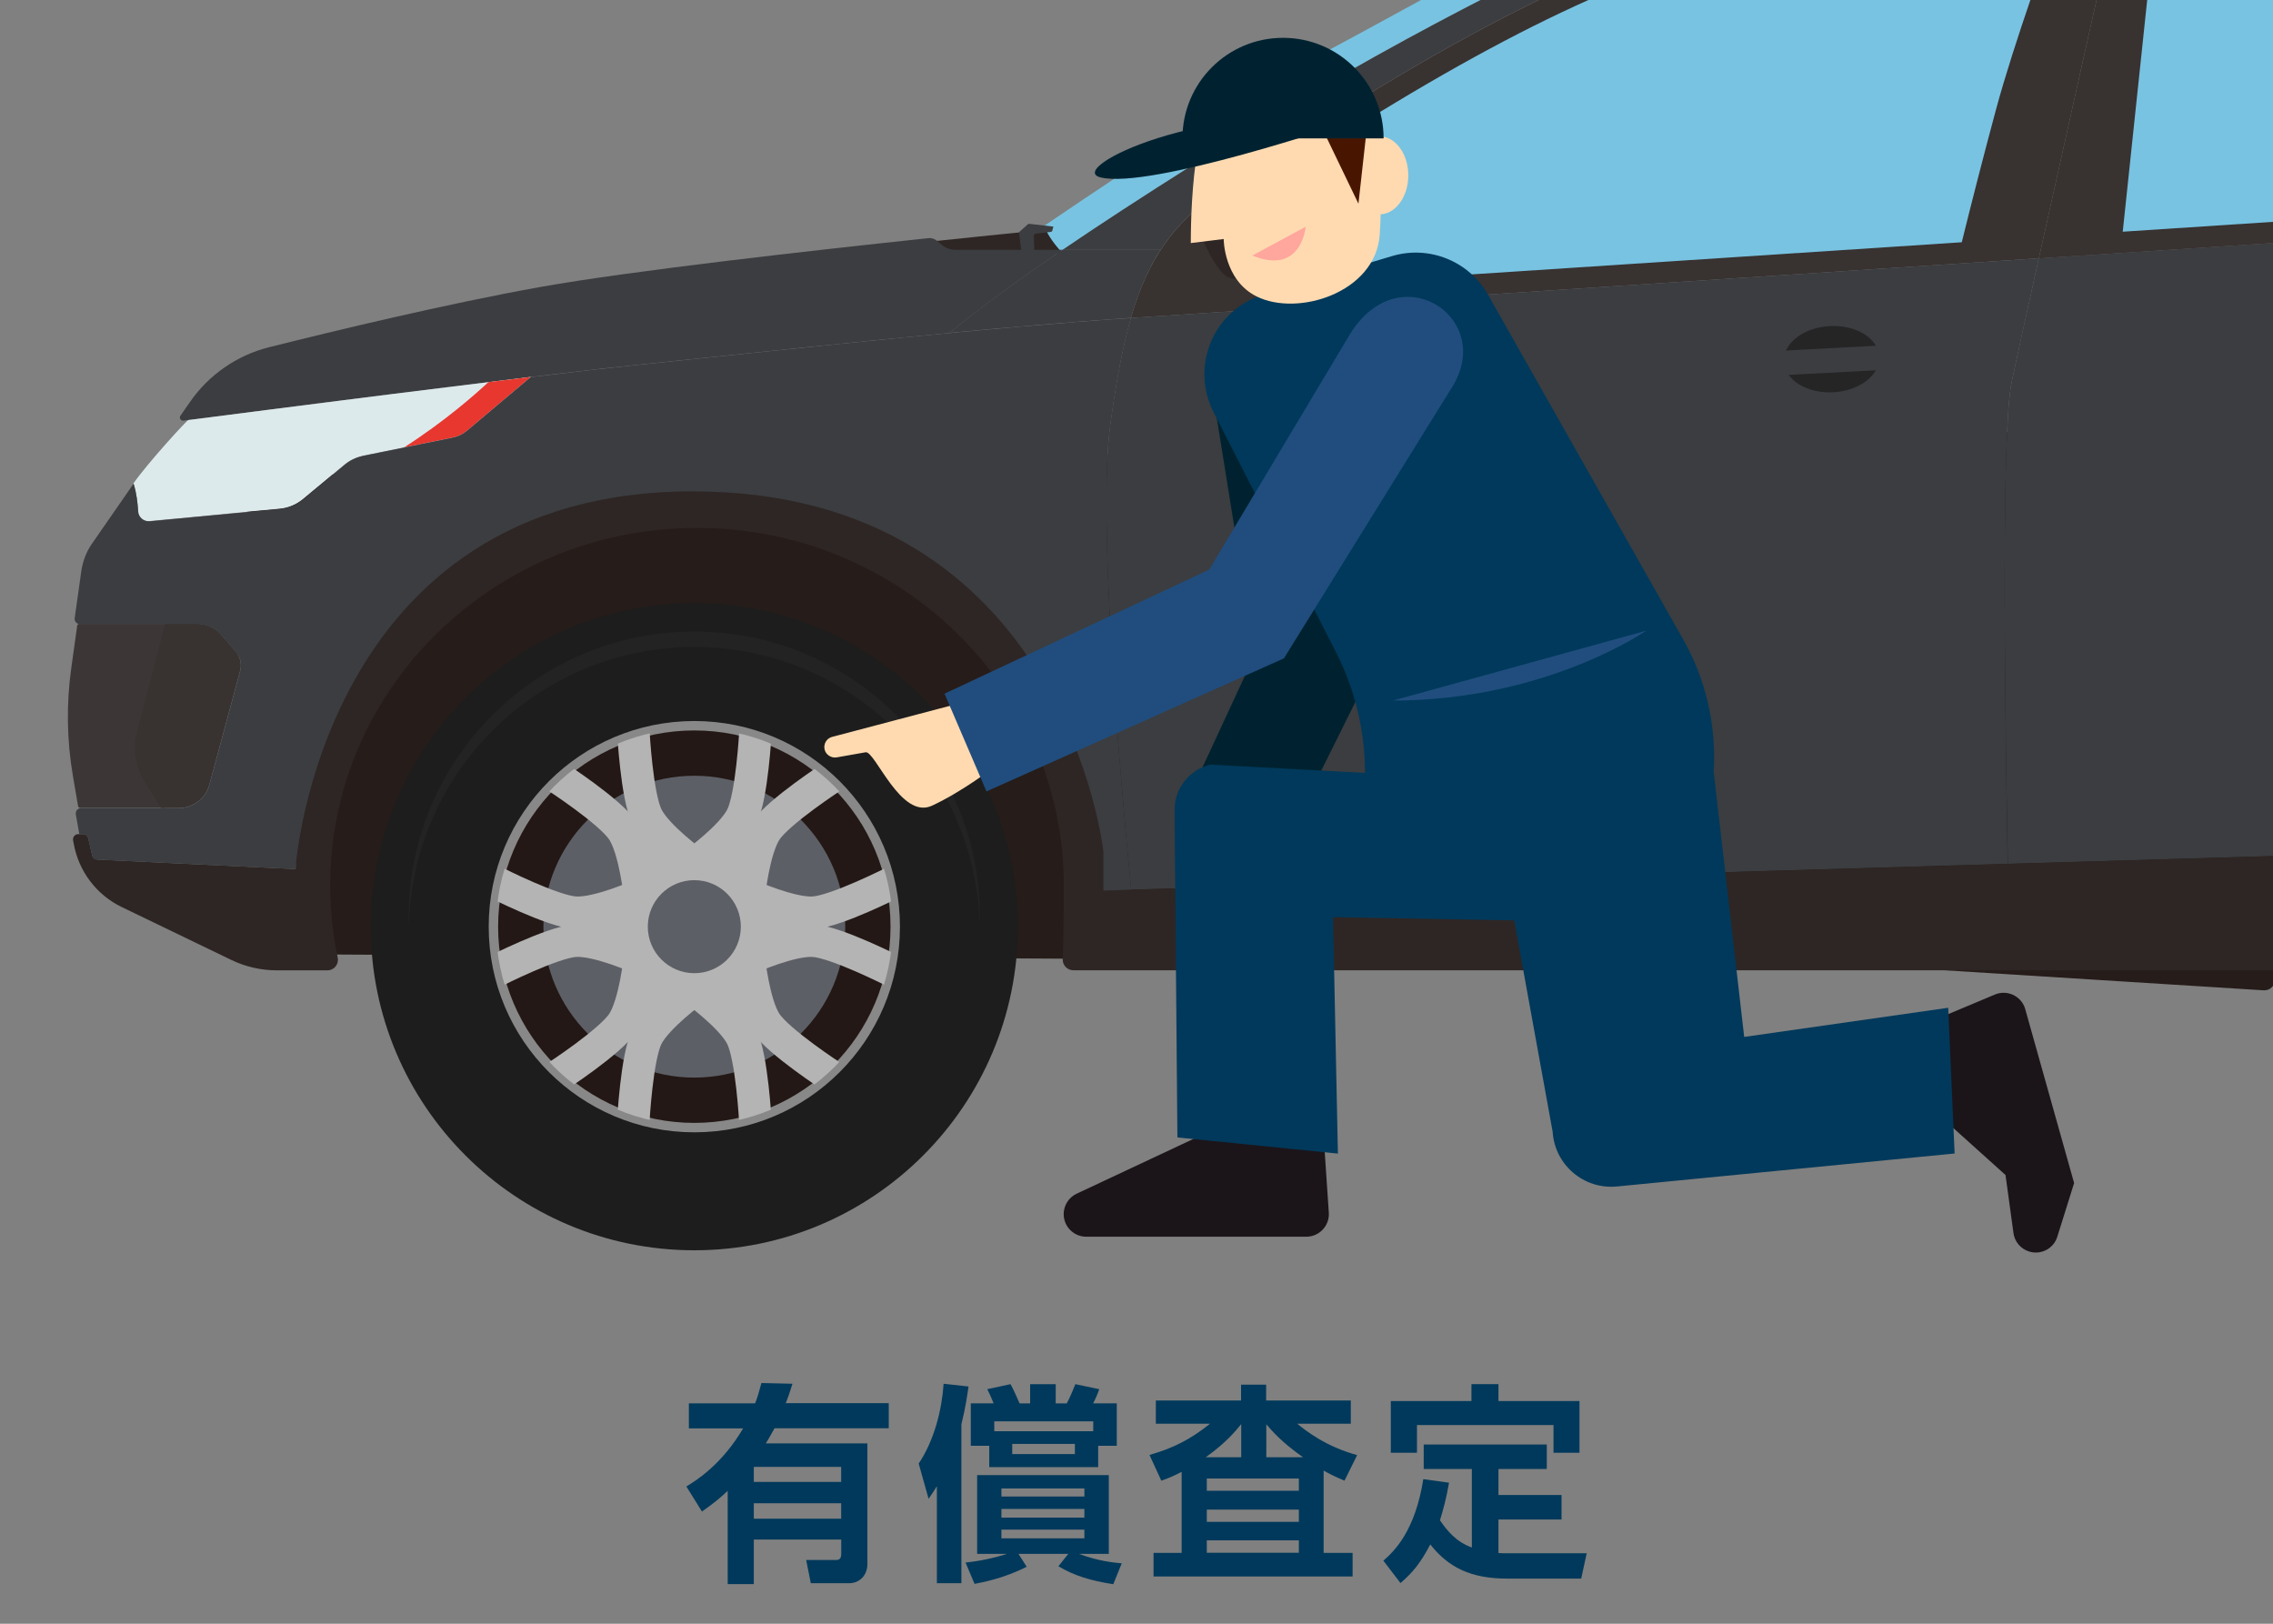 <?xml version="1.0" encoding="utf-8"?>
<!-- Generator: Adobe Illustrator 24.0.1, SVG Export Plug-In . SVG Version: 6.00 Build 0)  -->
<svg version="1.1" id="レイヤー_1" xmlns="http://www.w3.org/2000/svg" xmlns:xlink="http://www.w3.org/1999/xlink" x="0px"
	 y="0px" viewBox="0 0 280 200" style="enable-background:new 0 0 280 200;" xml:space="preserve">
<rect x="0" y="0" width="280" height="200" fill="#808080" stroke="none"/>
<style type="text/css">
	.st0{clip-path:url(#SVGID_2_);}
	.st1{fill:#717071;}
	.st2{fill:#261C19;}
	.st3{fill:#3C3736;}
	.st4{fill:#78C3E1;}
	.st5{fill:#2E2624;}
	.st6{fill:#3B3D40;}
	.st7{fill:#383231;}
	.st8{fill:#E7372F;}
	.st9{fill:#DDEAEC;}
	.st10{fill:#666666;}
	.st11{fill:none;}
	.st12{fill:#1D1D1D;}
	.st13{fill:#888888;}
	.st14{fill:#231815;}
	.st15{fill:#5D5F66;}
	.st16{fill:#B4B4B4;}
	.st17{clip-path:url(#SVGID_4_);}
	.st18{fill:none;stroke:#B4B4B4;stroke-width:4;stroke-miterlimit:10;}
	.st19{opacity:0.03;fill:#FFFFFF;enable-background:new    ;}
	.st20{clip-path:url(#SVGID_6_);}
	.st21{opacity:0.4;}
	.st22{fill:#040000;}
	.st23{fill:#1B151A;}
	.st24{fill:#FFDAB0;}
	.st25{fill:#002230;}
	.st26{fill:#00395B;}
	.st27{fill:#204D7E;}
	.st28{fill:#481600;}
	.st29{fill:#FFA69D;}
</style>
<g>
	<g>
		<defs>
			<rect id="SVGID_1_" width="280" height="160"/>
		</defs>
		<clipPath id="SVGID_2_">
			<use xlink:href="#SVGID_1_"  style="overflow:visible;"/>
		</clipPath>
		<g class="st0">
			<g>
				<g>
					<g>
						<g>
							<g>
								<path class="st1" d="M442.7,106.57h-18.32v-7.91h21.7c1.03,0,1.65,1.13,1.1,2.01l-3.39,5.31
									C443.56,106.34,443.14,106.57,442.7,106.57z"/>
								<polygon class="st2" points="37.96,117.55 132.39,118.09 390.58,118.09 429.71,102.29 414.06,49.02 29.87,58.73 								"/>
								<path class="st2" d="M278.86,121.98l-42.88-2.69v-9.49h44.24v10.88C280.24,121.42,279.62,122.02,278.86,121.98z"/>
								<path class="st2" d="M314,122.67h-21.13c-3.4,0-6.16-2.76-6.16-6.16v-4.09h33.45v4.09
									C320.17,119.91,317.41,122.67,314,122.67z"/>
								<path class="st3" d="M17.33,90.13l3.48-13.29H9.77c-0.13,0-0.24,0.09-0.26,0.22c-0.24,1.75-0.5,3.56-0.73,5.23
									c-0.62,4.41-0.55,8.89,0.2,13.28l0.64,3.73c0.02,0.12,0.13,0.21,0.26,0.21h10.4l-2.04-3.28
									C17.11,94.42,16.79,92.2,17.33,90.13z"/>
								<path class="st4" d="M197.49-8.01c-1.27-0.01-3.48-0.12-5.86-0.31c-8.31,3.52-16.3,8.28-28.67,14.88
									c-15.83,8.44-30.43,18.65-34.42,21.32c0,0-0.66,1.44,1.35,3.6c4.72-3.22,11.03-7.36,16.87-11.06
									C173.6,3.48,192.09-4.73,197.61-7.52C197.86-7.64,197.77-8.01,197.49-8.01z"/>
								<path class="st5" d="M126.23,28.56c-1.98,0.2-6.06,0.61-11.28,1.16l1.06,0.89c0.46,0.39,1.06,0.6,1.67,0.6h13.23
									c-1.45-1.56-2.02-2.7-2.21-3.21c-0.06-0.15-0.24-0.2-0.38-0.12C127.68,28.26,126.97,28.48,126.23,28.56z"/>
								<path class="st4" d="M430.42,8.01c-3.64-3.48-11.7-10.69-13.62-12.4c-0.24-0.21-0.29-0.57-0.11-0.84l-3.06,5.15
									c4.29,4.56,8.24,9.14,9.96,11.32c3.24,4.14,7.02,9.18,7.02,9.18h10.65C440.26,19.18,434.22,11.63,430.42,8.01z"/>
								<path class="st6" d="M129.76,27.91l-2.96-0.34c-0.07-0.01-0.15,0.02-0.2,0.07l-0.98,0.88c-0.07,0.06-0.09,0.14-0.08,0.22
									l0.29,2.3c0.02,0.15,0.16,0.25,0.31,0.22l1.06-0.19c0.13-0.02,0.22-0.14,0.21-0.27l-0.06-1.75c0-0.14,0.09-0.25,0.23-0.27
									l1.84-0.21c0.11-0.01,0.2-0.09,0.22-0.2L129.76,27.91z"/>
								<path class="st6" d="M116.02,30.16l-0.64-0.53c-0.27-0.22-0.61-0.33-0.97-0.3c-14.35,1.52-36.75,4.03-47.85,6.02
									c-11.52,2.06-25.49,5.43-33.38,7.41c-3.98,0.99-7.46,3.4-9.79,6.77c-0.37,0.53-0.76,1.1-1.16,1.67
									c-0.2,0.28,0.04,0.66,0.37,0.61c22.81-2.94,45.8-5.83,55.88-6.87c14.03-1.45,26.66-2.81,38.46-3.92
									c3.88-3.17,8.53-6.56,13.95-10.25h-13.23C117.08,30.76,116.48,30.55,116.02,30.16z"/>
								<path class="st7" d="M260.51-13.09c-11.04,0-22.55-0.72-46.28,4.08c-23.74,4.8-55.63,26.86-64.03,32.61
									c-5.62,3.86-8.77,8.26-10.89,15.56l111.84-7.34c3.62-16.29,8.82-39.45,10.05-44.92L260.51-13.09z"/>
								<path class="st6" d="M247.8,47.09c0.53-2.5,1.79-8.25,3.35-15.27l-111.84,7.34c-1.04,3.6-1.83,7.91-2.55,13.21
									c-1.51,11.21,0.96,40.53,2.58,57.21l107.98-3.18C246.93,84.77,246.56,53,247.8,47.09z"/>
								<path class="st7" d="M333.47-13.09h-7.57l1.23,1.84c1.64,0.06,4.75,0.17,8.58,0.31l-1.18-1.62
									C334.28-12.9,333.89-13.09,333.47-13.09z"/>
								<path class="st6" d="M341.66,10.55c1.4,2.11,1.46,4.83,0.15,7l-2.46,4.05c-1.77,2.9-4.83,4.77-8.23,4.98l-79.97,5.24
									c-1.56,7.02-2.83,12.76-3.35,15.27c-1.25,5.9-0.87,37.67-0.46,59.31l67.97-2c0,0,3.46-32.55,31.61-42.98l10.43-32.83
									c1.39-4.35,0.6-9.11-2.09-12.8L335.7-10.95c-3.83-0.14-6.94-0.25-8.58-0.31L341.66,10.55z"/>
								<path class="st6" d="M139.31,39.15c0.97-3.33,2.14-6.05,3.66-8.4H130.9c-5.42,3.69-10.08,7.08-13.95,10.25
									C124.72,40.28,132.13,39.64,139.31,39.15z"/>
								<path class="st6" d="M403.8-9.76c-3.11-2.84-5.72-5.09-7.18-6.34c-7.3-0.63-14.66-1.19-20.34-1.43
									c-17.09-0.72-87.41-2.88-133.28,0c-26.96,1.69-39.5,4.19-51.37,9.22c2.39,0.19,4.58,0.3,5.86,0.31
									c0.27,0,0.36,0.37,0.11,0.49c-5.51,2.78-24,10.99-50.84,27.94c-5.86,3.7-11.15,7.13-15.86,10.34h12.07
									c1.82-2.8,4.16-5.07,7.21-7.17c8.4-5.75,40.29-27.82,64.03-32.61c23.74-4.8,35.25-4.08,46.28-4.08h71.59h1.38
									c14.39,0.24,42.09,1.68,53.96,2.22C391.5-10.7,397.58-10.26,403.8-9.76z"/>
								<path class="st5" d="M365.89,58.25c-7.33,0-13.59,1.19-18.97,3.18c-28.15,10.44-31.61,42.98-31.61,42.98l-67.97,2
									l-107.98,3.18l-3.42,0.1v-4.8c0,0-4.8-44.37-50.6-44.37s-48.93,46.52-48.93,46.52l-24.45-1.17c-0.29-0.02-0.54-0.22-0.6-0.5
									l-0.49-2.13c-0.07-0.3-0.33-0.5-0.63-0.5h-0.6c-0.4,0-0.71,0.36-0.64,0.76l0.07,0.36c0.6,3.43,2.8,6.36,5.94,7.87l13.47,6.5
									c1.77,0.86,3.7,1.29,5.66,1.29h6.19c0.83,0,1.44-0.76,1.27-1.57c-0.6-2.87-0.92-5.84-0.92-8.89
									c0-24.31,20.23-44.03,45.18-44.03s45.18,19.71,45.18,44.03c0,3.76-0.05,6.74-0.13,9.1c-0.03,0.73,0.57,1.35,1.3,1.35h8.19
									h107.25h71.65l0,0c0.93-0.07,1.64-0.85,1.6-1.78c-0.1-2.81-0.12-6.22-0.12-10.51c0-16.85,9.72-31.48,23.98-38.88
									c6.32-3.28,13.55-5.14,21.21-5.14c24.95,0,45.18,19.71,45.18,44.03c0,1.36-0.01,2.6-0.02,3.77
									c-0.01,0.91,0.9,1.55,1.76,1.24l3.9-1.44v-7.34C416.76,103.45,411.58,58.25,365.89,58.25z"/>
								<path class="st5" d="M416.76,103.45v7.34l12.62-4.66c1.17-1.53,4.03-5.58,6.99-12.06c0.62-1.37,1.22-2.67,1.78-3.9
									l-23.43,4.46C416.34,99.83,416.76,103.45,416.76,103.45z"/>
								<path class="st6" d="M450.93,78.7v-3.04c-3.92,0.11-4.96,0.99-6.39,2.32c-0.39,0.36-0.83,0.98-1.33,1.79
									c1.22,0,2.27,0,2.76,0C447.6,79.77,450.93,78.7,450.93,78.7z"/>
								<path class="st5" d="M450.93,78.7L450.93,78.7c0,0-3.33,1.08-4.95,1.08c-0.49,0-1.54,0-2.76,0
									c-1.65,2.72-3.89,7.81-6.86,14.3c-2.97,6.48-5.82,10.52-6.99,12.06l10.49-3.87c1.62-0.6,3.11-1.48,4.41-2.6l3.99-3.45
									c0.45-0.39,0.75-0.92,0.86-1.51l2.71-14.94C451.92,79.2,451.49,78.7,450.93,78.7z"/>
								<path class="st7" d="M348.45-12.65c-5.62-0.21-10.85-0.38-14.98-0.46c0.42,0,0.81,0.2,1.05,0.53l1.18,1.62
									c4.42,0.16,9.78,0.36,14.98,0.56L348.45-12.65z"/>
								<path class="st7" d="M398.52-7.57c-0.46-0.47-1.08-0.75-1.74-0.78c-4.22-0.2-20.57-0.98-29.92-1.39
									c-3.75-0.17-9.83-0.41-16.18-0.64l28.27,28.5c1.47,1.48,3.47,2.31,5.55,2.31h38.6c-2.03-2.52-5.05-6.3-7.56-9.53
									C411.94,6.23,401.38-4.65,398.52-7.57z"/>
								<path class="st4" d="M384.51,17.81c-1.38,0-2.72-0.56-3.7-1.54L357.2-7.53c4.15,0.16,7.34,0.3,9.56,0.39
									c9.54,0.43,26.59,1.24,29.91,1.39c6.3,6.46,14.05,14.65,16.83,18.23c1.33,1.71,2.8,3.57,4.19,5.33H384.51z"/>
								<path class="st7" d="M423.59,11.25c-2.61-3.35-10.43-12.23-16.73-18.17c-1.06-0.99-2.08-1.94-3.06-2.84
									c-6.23-0.49-12.3-0.94-16.37-1.12c-8.47-0.38-24.98-1.23-38.98-1.77l2.24,2.26c6.35,0.24,12.43,0.48,16.18,0.64
									c9.34,0.42,25.7,1.19,29.92,1.39c0.66,0.03,1.27,0.31,1.74,0.78c2.85,2.92,13.42,13.81,17.03,18.45
									c2.51,3.23,5.53,7.01,7.56,9.53h7.48C430.6,20.42,426.82,15.38,423.59,11.25z"/>
								<path class="st7" d="M341.66,10.55L325.9-13.09h-64.7c-1.23,5.48-6.43,28.63-10.05,44.92l79.97-5.24
									c3.39-0.22,6.46-2.08,8.23-4.98l2.46-4.05C343.13,15.38,343.07,12.66,341.66,10.55z"/>
								<path class="st4" d="M339.5,12l-14.99-22.49h-58.9l-4.12,39.03l69.46-4.56c2.54-0.17,4.84-1.56,6.17-3.74l2.46-4.05
									C340.37,14.9,340.33,13.25,339.5,12z"/>
								<path class="st6" d="M335.1,3.81"/>
								<path class="st8" d="M418.77,31.75c-0.21,0-0.33,0.23-0.22,0.4c1.17,1.75,5.92,8.56,9.45,10.21
									c1.02,0.47,3.24,1.3,6.14,2.26l-10.59-12.84L418.77,31.75z"/>
								<path class="st9" d="M437.81,31.88l-14.27-0.09l10.59,12.84c1.51,0.5,3.21,1.04,5.01,1.6c-0.82-1.84-1.32-3.88-1.32-6.2
									C437.81,35.45,437.81,33.06,437.81,31.88z"/>
								<path class="st8" d="M445.51,48.1c0.65,0.18,1.3,0.36,1.95,0.54c0,0,0.23-0.6,0.23-1.95c0-1.35,0-13.67,0-13.67
									c0-0.6-0.48-1.08-1.08-1.08l-3.39-0.02c0,1.19,0,3.59,0,8.12C443.21,43.16,444.14,45.79,445.51,48.1z"/>
								<path class="st9" d="M443.21,40.02c0-4.53,0-6.93,0-8.12l-2.7-0.02c0,1.19,0,3.58,0,8.13c0,2.73,0.7,5.08,1.79,7.15
									c1.05,0.31,2.13,0.61,3.22,0.92C444.14,45.79,443.21,43.16,443.21,40.02z"/>
								<path class="st10" d="M440.52,31.89l-2.7-0.02c0,1.18,0,3.58,0,8.15c0,2.32,0.5,4.36,1.32,6.2
									c1.02,0.32,2.07,0.63,3.16,0.95c-1.09-2.08-1.79-4.42-1.79-7.15C440.52,35.47,440.52,33.07,440.52,31.89z"/>
								<path class="st6" d="M424.32,55.58L428,42.36c-3.52-1.65-8.27-8.46-9.45-10.21c-0.12-0.18,0.01-0.41,0.22-0.4l27.84,0.18
									c0,0-0.18-2.7-0.54-4.14c-0.31-1.23-2.71-5.62-3.41-6.86c-0.11-0.2-0.33-0.33-0.57-0.33h-0.7c0,0-0.06-0.07-0.14-0.18H430.6
									h-46.09c-2.08,0-4.08-0.83-5.55-2.31l-28.27-28.5c-5.2-0.2-10.57-0.4-14.98-0.56l19.55,26.75c2.7,3.69,3.48,8.44,2.09,12.8
									l-10.43,32.83c5.37-1.99,11.65-3.18,18.97-3.18c13.55,0,23.52,3.98,30.87,9.57l23.35-7.8
									C422.17,59.33,423.75,57.67,424.32,55.58z"/>
								<path class="st6" d="M447.45,48.63c-8.67-2.34-17.13-5.18-19.47-6.27l-3.67,13.22c-0.58,2.09-2.16,3.75-4.21,4.43
									l-23.35,7.8c10.41,7.93,15.52,19.11,17.94,26.82l23.43-4.46c2.92-6.4,5-10.88,6.41-12.2c1.42-1.34,2.46-2.21,6.39-2.32
									v-1.09V55.85c0-0.95-0.26-1.87-0.74-2.68L447.45,48.63z"/>
								<path class="st11" d="M37.31,61.48c-0.81,0.67-1.79,1.08-2.84,1.18l-8.66,0.82c0.11,0.19,0.24,0.35,0.39,0.49
									c1.45,1.25,12.21,0.42,18.35-7.79c-0.78,0.19-1.51,0.54-2.13,1.05L37.31,61.48z"/>
								<path class="st9" d="M60.16,47.07c-3.67,0.45-7.65,0.94-11.81,1.46c-2.06,0.26-4.17,0.52-6.32,0.8
									c-3.01,0.38-6.08,0.77-9.19,1.17c-3.19,0.41-6.41,0.82-9.64,1.24c-0.18,0.02-5.02,5.3-6.76,7.8c0.38,1.2,0.51,2.47,0.56,3.4
									c0.04,0.74,0.68,1.31,1.42,1.24l7.39-0.7l5-0.48l3.66-0.34c1.04-0.1,2.03-0.51,2.84-1.18l5.13-4.26
									c0.61-0.51,1.35-0.86,2.13-1.05c0.06-0.01,0.11-0.04,0.17-0.05l5.04-1.02l6.02-1.22c0.64-0.13,1.24-0.42,1.74-0.85
									l7.85-6.61C63.72,46.63,61.97,46.84,60.16,47.07z"/>
								<path class="st8" d="M60.16,47.07c-1.63,1.52-5.44,4.88-10.39,8.04l6.02-1.22c0.64-0.13,1.24-0.42,1.74-0.85l7.85-6.61
									C63.72,46.63,61.97,46.84,60.16,47.07z"/>
								<path class="st7" d="M29.64,81.61c-0.07-0.5-0.27-0.99-0.61-1.38l-1.77-2.05c-0.74-0.86-1.82-1.35-2.96-1.35h-3.95
									l-1.25,4.78l-1.98,7.58l-0.25,0.95c-0.54,2.07-0.21,4.28,0.92,6.1l2.04,3.28h2.19c1.77,0,3.31-1.18,3.77-2.89l2.01-7.44
									l1.78-6.58C29.67,82.27,29.68,81.94,29.64,81.61z"/>
								<path class="st6" d="M139.35,109.59c-1.63-16.69-4.09-46-2.58-57.21c0.72-5.31,1.51-9.61,2.55-13.21
									c-18.13,1.22-37.58,3.38-60.82,5.78c-3.21,0.33-7.73,0.85-13.12,1.5l-7.85,6.61c-0.5,0.42-1.1,0.72-1.74,0.85l-11.04,2.24
									c-0.85,0.17-1.63,0.55-2.29,1.1l-5.13,4.26c-0.81,0.67-1.79,1.08-2.84,1.18l-16.05,1.52c-0.74,0.07-1.39-0.48-1.42-1.23
									c-0.05-0.93-0.18-2.2-0.56-3.41c-2.1,3.02-4,5.76-5.12,7.38c-0.7,1-1.14,2.16-1.32,3.37c-0.2,1.42-0.49,3.52-0.82,5.81
									c-0.06,0.39,0.25,0.74,0.64,0.74h14.47c1.13,0,2.21,0.49,2.96,1.35l1.77,2.05c0.56,0.65,0.77,1.53,0.55,2.37L25.8,96.65
									c-0.46,1.7-2.01,2.89-3.77,2.89H9.98c-0.4,0-0.71,0.36-0.64,0.76l0.43,2.45h0.46c0.31,0,0.57,0.21,0.63,0.5l0.49,2.13
									c0.07,0.29,0.32,0.49,0.6,0.5l24.45,1.17c0,0,3.11-46.52,48.92-46.52s50.6,44.37,50.6,44.37v4.8L139.35,109.59z"/>
								<path class="st5" d="M412.66-1.11c0.33,0.34,0.65,0.69,0.98,1.03l3.06-5.15l2.16-3.39c0.04-0.06,0.1-0.1,0.17-0.11
									l-3.17,0.56L412.66-1.11z"/>
								<path class="st7" d="M424.88-13.31c-3.32-0.36-15.7-1.69-28.26-2.79c1.92,1.64,5.81,5,10.24,9.18
									c1.86,1.75,3.85,3.77,5.8,5.81l3.2-7.07l3.17-0.56l4.95-0.99c0.21-0.05,0.39-0.19,0.47-0.39l0.97-2.3
									C425.58-12.82,425.32-13.26,424.88-13.31z"/>
								<g>
									<g>
										<circle class="st12" cx="85.53" cy="114.14" r="39.86"/>
										<circle class="st13" cx="85.53" cy="114.14" r="25.33"/>
										<circle class="st14" cx="85.53" cy="114.14" r="24.17"/>
										<circle class="st15" cx="85.53" cy="114.14" r="18.59"/>
										<polygon class="st16" points="71.01,114.88 77.91,109.96 77.89,101.77 85.24,105.43 93.21,101.72 93.1,109.69 
											100.37,114.53 93.53,118.68 93.26,126.61 85.4,123.31 77.81,127.56 77.75,118.79 										"/>
										<g>
											<g>
												<defs>
													<circle id="SVGID_3_" cx="85.53" cy="114.14" r="24.43"/>
												</defs>
												<clipPath id="SVGID_4_">
													<use xlink:href="#SVGID_3_"  style="overflow:visible;"/>
												</clipPath>
												<g class="st17">
													<path class="st18" d="M78.02,90.14c0,0,0.42,7.93,1.67,10.44s5.85,5.82,5.85,5.82s4.59-3.31,5.85-5.82
														c1.25-2.51,1.67-10.44,1.67-10.44"/>
													<path class="st18" d="M60.98,108.65c0,0,7.08,3.61,9.88,3.77c2.8,0.17,7.96-2.15,7.96-2.15s-0.57-5.63-2.11-7.97
														c-1.54-2.34-8.21-6.67-8.21-6.67"/>
													<path class="st18" d="M68.5,132.66c0,0,6.66-4.33,8.21-6.67c1.54-2.34,2.11-7.97,2.11-7.97s-5.16-2.32-7.96-2.15
														s-9.88,3.77-9.88,3.77"/>
													<path class="st18" d="M93.05,138.15c0,0-0.42-7.93-1.67-10.44c-1.25-2.51-5.85-5.82-5.85-5.82s-4.59,3.31-5.85,5.82
														c-1.25,2.51-1.67,10.44-1.67,10.44"/>
													<path class="st18" d="M110.08,119.64c0,0-7.08-3.61-9.88-3.77c-2.8-0.17-7.96,2.15-7.96,2.15s0.57,5.63,2.11,7.97
														c1.54,2.34,8.21,6.67,8.21,6.67"/>
													<path class="st18" d="M102.57,95.63c0,0-6.66,4.33-8.21,6.67c-1.54,2.34-2.11,7.97-2.11,7.97s5.16,2.32,7.96,2.15
														c2.8-0.17,9.88-3.77,9.88-3.77"/>
												</g>
											</g>
										</g>
										<circle class="st15" cx="85.53" cy="114.14" r="5.73"/>
										<path class="st19" d="M85.53,79.69c19.11,0,34.66,15.25,35.16,34.24c0.01-0.32,0.03-0.63,0.03-0.95
											c0-19.43-15.75-35.19-35.19-35.19c-19.43,0-35.19,15.75-35.19,35.19c0,0.32,0.02,0.63,0.03,0.95
											C50.87,94.93,66.42,79.69,85.53,79.69z"/>
									</g>
								</g>
								<g>
									<g>
										<circle class="st12" cx="366.03" cy="114.14" r="39.86"/>
										<circle class="st13" cx="366.03" cy="114.14" r="25.33"/>
										<circle class="st14" cx="366.03" cy="114.14" r="24.17"/>
										<circle class="st15" cx="366.03" cy="114.14" r="18.59"/>
										<polygon class="st16" points="351.51,114.88 359.52,111.46 360.39,101.77 365.61,106.15 373.34,103.23 372.96,111.46 
											380.65,115.34 372.96,119.22 373.76,126.61 366.24,123.1 360.19,127.66 359.52,119.22 										"/>
										<g>
											<g>
												<defs>
													<circle id="SVGID_5_" cx="366.03" cy="114.14" r="24.43"/>
												</defs>
												<clipPath id="SVGID_6_">
													<use xlink:href="#SVGID_5_"  style="overflow:visible;"/>
												</clipPath>
												<g class="st20">
													<path class="st18" d="M358.52,90.14c0,0,0.42,7.93,1.67,10.44s5.85,5.82,5.85,5.82s4.59-3.31,5.85-5.82
														c1.25-2.51,1.67-10.44,1.67-10.44"/>
													<path class="st18" d="M341.48,108.65c0,0,7.08,3.61,9.88,3.77c2.8,0.17,7.96-2.15,7.96-2.15s-0.57-5.63-2.11-7.97
														c-1.54-2.34-8.21-6.67-8.21-6.67"/>
													<path class="st18" d="M349,132.66c0,0,6.66-4.33,8.21-6.67c1.54-2.34,2.11-7.97,2.11-7.97s-5.16-2.32-7.96-2.15
														s-9.88,3.77-9.88,3.77"/>
													<path class="st18" d="M373.55,138.15c0,0-0.42-7.93-1.67-10.44c-1.25-2.51-5.85-5.82-5.85-5.82s-4.59,3.31-5.85,5.82
														c-1.25,2.51-1.67,10.44-1.67,10.44"/>
													<path class="st18" d="M390.58,119.64c0,0-7.08-3.61-9.88-3.77c-2.8-0.17-7.96,2.15-7.96,2.15s0.57,5.63,2.11,7.97
														c1.54,2.34,8.21,6.67,8.21,6.67"/>
													<path class="st18" d="M383.07,95.63c0,0-6.66,4.33-8.21,6.67c-1.54,2.34-2.11,7.97-2.11,7.97s5.16,2.32,7.96,2.15
														s9.88-3.77,9.88-3.77"/>
												</g>
											</g>
										</g>
										<circle class="st15" cx="366.03" cy="114.14" r="5.73"/>
										<path class="st19" d="M366.03,79.69c19.11,0,34.66,15.25,35.16,34.24c0.01-0.32,0.03-0.63,0.03-0.95
											c0-19.43-15.75-35.19-35.19-35.19c-19.43,0-35.19,15.75-35.19,35.19c0,0.32,0.02,0.63,0.03,0.95
											C331.37,94.93,346.92,79.69,366.03,79.69z"/>
									</g>
								</g>
								<g>
									<g>
										<g>
											
												<ellipse transform="matrix(0.999 -0.053 0.053 0.999 -2.021 11.947)" class="st6" cx="225.52" cy="44.29" rx="5.88" ry="4.08"/>
										</g>
										<g class="st21">
											
												<ellipse transform="matrix(0.999 -0.053 0.053 0.999 -2.021 11.947)" class="st22" cx="225.52" cy="44.29" rx="5.88" ry="4.08"/>
										</g>
									</g>
									<path class="st6" d="M239.43,45.17l-23.95,1.26c-0.49,0.03-0.92-0.35-0.95-0.86l-0.07-1.2c-0.03-0.49,0.35-0.92,0.86-0.95
										l23.95-1.26c0.49-0.03,0.92,0.35,0.95,0.86l0.07,1.2C240.31,44.72,239.93,45.15,239.43,45.17z"/>
								</g>
								<g>
									<g>
										<g>
											
												<ellipse transform="matrix(0.999 -0.053 0.053 0.999 -1.62 17.089)" class="st6" cx="323.24" cy="39.27" rx="5.88" ry="4.08"/>
										</g>
										<g class="st21">
											
												<ellipse transform="matrix(0.999 -0.053 0.053 0.999 -1.62 17.089)" class="st22" cx="323.24" cy="39.27" rx="5.88" ry="4.08"/>
										</g>
									</g>
									<path class="st6" d="M337.16,40.15l-23.95,1.26c-0.49,0.03-0.92-0.35-0.95-0.86l-0.07-1.2c-0.03-0.49,0.35-0.92,0.86-0.95
										L337,37.14c0.49-0.03,0.92,0.35,0.95,0.86l0.07,1.2C338.04,39.69,337.66,40.12,337.16,40.15z"/>
								</g>
								<path class="st4" d="M252.65-10.53c-8.61,0-19.35,0.32-37.91,4.06c-13.7,2.77-32.25,11.82-55.2,26.91v14.78l82.12-5.38
									c1.2-4.84,2.65-10.54,4.21-16.32c2.22-8.23,6.61-20.33,7.98-24.05C253.46-10.53,253.06-10.53,252.65-10.53z"/>
								<path class="st7" d="M152.08,25.46l-0.41,0.28c-4.17,2.85-6.77,5.99-8.63,10.56l16.51-1.08V20.44
									C157.11,22.05,154.62,23.72,152.08,25.46z"/>
								<g>
									<path class="st7" d="M150.53,27.98c0,0-2.79,2.25-3.69,3.24c-0.7,0.77-1.52,2.75-1.83,3.59c-0.07,0.18,0.07,0.36,0.26,0.35
										l5.91-0.41c0.07-0.01,0.15-0.05,0.2-0.11l2.12-3.06L150.53,27.98z"/>
									<path class="st5" d="M146.95,24.74c0.45-1.89,6.37-5.58,7.99-6.2c1.62-0.63,6.51-0.88,7.37-0.45
										c1.79,0.9,3.6,2.97,3.6,5.12c0,1.62,0,7.47,0,8.72c0,1.26-2.16,2.52-4.95,2.52c-1.71,0-7.94,0.33-9.62-0.27
										C149.65,33.6,146.5,26.63,146.95,24.74z"/>
								</g>
								<path class="st11" d="M196-9.86c4.8-1.68,10.79-4.08,29.74-6s43.17-2.85,60.91-3.1c17.75-0.24,48.92,0.48,64.03,0.72
									s39.81,1.92,46.28,2.4s26.86,3.11,26.86,3.11"/>
								<path class="st11" d="M32.59,43.11c4.8-1.2,23.99-6,35.25-7.91c11.27-1.92,46.05-5.75,46.05-5.75"/>
							</g>
						</g>
					</g>
				</g>
			</g>
			<g>
				<g>
					<path class="st23" d="M160.28,137.59h-6.9c-0.41,0-0.82,0.09-1.18,0.26l-19.57,9.18c-0.98,0.46-1.6,1.44-1.6,2.52l0,0
						c0,1.54,1.25,2.78,2.78,2.78h27.1c1.61,0,2.89-1.36,2.78-2.97l-0.62-9.18C162.95,138.72,161.75,137.59,160.28,137.59z"/>
					<path class="st23" d="M235.71,129.53l2.23,6.53c0.13,0.38,0.35,0.73,0.63,1.04l8.48,7.63l0.98,7.15
						c0.14,1.07,0.9,1.95,1.92,2.27l0,0c1.47,0.46,3.03-0.36,3.48-1.82l2.07-6.61l-6.06-21.56c-0.52-1.52-2.22-2.28-3.7-1.66
						l-8.48,3.56C235.91,126.63,235.23,128.15,235.71,129.53z"/>
					<path class="st24" d="M118.9,86.44l-16.38,4.32c-1.04,0.27-1.33,1.62-0.46,2.28l0,0c0.29,0.22,0.66,0.31,1.01,0.25l3.56-0.63
						c1.17-0.21,4.33,8.38,8.2,6.57s7.61-4.74,7.61-4.74c0.58-0.67-1.52-3.65-2.35-3.98l-0.38-4.01
						C119.45,86.39,119.17,86.37,118.9,86.44z"/>
					<path class="st25" d="M157.19,106.12l11.46-23.05L163,43.86c-1.63-9.64-15.43-7.97-13.79,3.39l5.36,33.37l-9.09,19.61
						L157.19,106.12z"/>
					<path class="st26" d="M211.1,95.06l3.76,32.66l25.13-3.59l0.79,17.95l-41.59,4.06c-4.09,0.4-7.68-2.67-7.93-6.76l-4.73-26.01
						l-22.32-0.4l0.6,29.12l-19.77-1.99l-0.35-40.29c-0.03-2.69,1.82-5.02,4.43-5.63l19.03,1.02c0-5.17-1.23-10.28-3.58-14.89
						l-15.08-29.55c-2.91-5.7,0.05-12.65,6.19-14.48l15.77-4.73c4.59-1.38,9.51,0.6,11.86,4.77l23.99,42.36
						C210.13,83.64,211.45,89.35,211.1,95.06z"/>
					<path class="st27" d="M121.52,97.48l36.64-16.39l20.88-33.67c4.94-8.43-6.7-16.03-12.74-6.27l-17.34,29.01l-32.61,15.28
						L121.52,97.48z"/>
					<ellipse class="st24" cx="169.94" cy="21.6" rx="3.54" ry="4.8"/>
					<path class="st24" d="M151.74,10.23c-4.5,1.2-5.05,14.15-5.05,19.71c4.05-0.5,4.05-0.5,4.05-0.5s0,5.05,4.05,7.07
						c5.05,2.53,14.65-0.45,15.17-7.58c0.5-7.07-0.41-14.22-5.05-18.19C161.34,7.71,159.32,8.22,151.74,10.23z"/>
					<g>
						<path class="st25" d="M166.11,15.06c0,0-24.47,8.31-30.54,6.79C131.13,20.75,148.63,12.31,166.11,15.06z"/>
						<polygon class="st28" points="168.36,15.92 167.34,25.09 162.76,15.58 						"/>
						<path class="st25" d="M170.44,17.05c0-6.84-5.54-12.39-12.39-12.39s-12.39,5.54-12.39,12.39"/>
					</g>
					
						<ellipse transform="matrix(0.915 -0.403 0.403 0.915 4.202 64.18)" class="st11" cx="154.52" cy="22.11" rx="0.75" ry="2.27"/>
					<path class="st29" d="M154.27,31.47l6.57-3.54C160.84,27.92,160.34,33.99,154.27,31.47z"/>
				</g>
				<path class="st27" d="M202.8,77.68c0,0-12.38,8.61-31.22,8.61"/>
			</g>
		</g>
	</g>
</g>
<g>
	<g>
		<path class="st26" d="M97.62,170.44c-0.34,1.07-0.49,1.56-0.83,2.39h12.69v3.09H95.41c-0.6,1.07-0.75,1.35-1.07,1.87h12.51v14.85
			c0,1.38-0.94,2.37-2.26,2.37h-4.71l-0.57-2.86h3.67c0.49,0,0.65-0.26,0.65-0.78v-1.74H92.86v5.49h-3.22v-11.49
			c-0.81,0.75-1.43,1.33-3.17,2.55l-1.92-3.09c1.14-0.68,4.37-2.68,6.99-7.15h-6.68v-3.09h8.16c0.31-0.78,0.44-1.27,0.78-2.5
			L97.62,170.44z M103.63,180.68H92.86v1.85h10.76V180.68z M103.63,185.16H92.86v1.9h10.76V185.16z"/>
		<path class="st26" d="M115.4,183.08c-0.44,0.7-0.6,0.94-1.01,1.53l-1.22-4.34c1.95-2.91,2.86-6.68,3.07-9.83l3.07,0.34
			c-0.16,1.09-0.36,2.57-0.88,4.65v19.58h-3.02V183.08z M118.94,192.46c1.64-0.16,3.54-0.55,5.1-1.07h-3.67v-9.7h16.22v9.7h-3.69
			c2.42,0.91,4.39,1.09,5.28,1.17l-1.04,2.57c-2.73-0.42-4.81-1.04-6.76-2.21l1.22-1.53h-6.14l1.01,1.59
			c-2.78,1.43-5.46,1.92-6.42,2.11L118.94,192.46z M121.85,178.08h-2.26v-5.23h2.81c-0.23-0.6-0.52-1.22-0.78-1.74l2.86-0.62
			c0.29,0.49,0.86,1.77,1.12,2.37h1.3v-2.37h3.15v2.37h1.35c0.42-0.7,0.96-2.13,1.07-2.37l2.94,0.62c-0.18,0.55-0.49,1.25-0.75,1.74
			h2.91v5.23h-2.29v2.63h-13.42V178.08z M134.67,176.29v-1.22h-12.19v1.22H134.67z M123.36,183.34v0.99h10.22v-0.99H123.36z
			 M123.36,185.86v1.07h10.22v-1.07H123.36z M123.36,188.41v1.07h10.22v-1.07H123.36z M124.69,177.85v1.25h7.72v-1.25H124.69z"/>
		<path class="st26" d="M163.06,191.27h3.56v2.91h-24.52v-2.91h3.46v-9.98c-0.86,0.44-1.35,0.68-2.5,1.09l-1.46-3.17
			c2.89-0.83,5.04-1.9,7.46-3.85h-6.68v-2.86h10.5v-1.95h3.09v1.95h10.43v2.86h-6.6c1.07,0.88,3.51,2.81,7.38,3.87l-1.56,3.15
			c-1.28-0.55-1.79-0.81-2.57-1.25V191.27z M152.9,179.49v-4.08c-0.68,0.83-1.85,2.29-4.37,4.08H152.9z M160,182.11h-11.34v1.51H160
			V182.11z M160,185.94h-11.34v1.51H160V185.94z M160,189.73h-11.34v1.53H160V189.73z M160.51,179.49c-2.65-1.87-3.8-3.22-4.52-4.06
			v4.06H160.51z"/>
		<path class="st26" d="M181.31,180.94h-5.93v-3.02h15.16v3.02h-5.95v3.2h7.77v3.02h-7.77v4.13c0.47,0.03,0.62,0.03,1.09,0.03h9.78
			l-0.68,3.12h-9.1c-4.52,0-7.25-1.38-9.49-4.21c-1.2,2.29-2.16,3.46-3.67,4.76l-2.11-2.76c1.4-1.2,3.93-3.72,4.92-10.04l3.17,0.44
			c-0.36,2.05-0.7,3.25-1.12,4.63c0.88,1.27,1.98,2.65,3.93,3.35V180.94z M184.59,170.49v2.08h9.98v6.37h-3.2v-3.41h-16.82v3.41
			h-3.22v-6.37h9.93v-2.08H184.59z"/>
	</g>
</g>
</svg>
